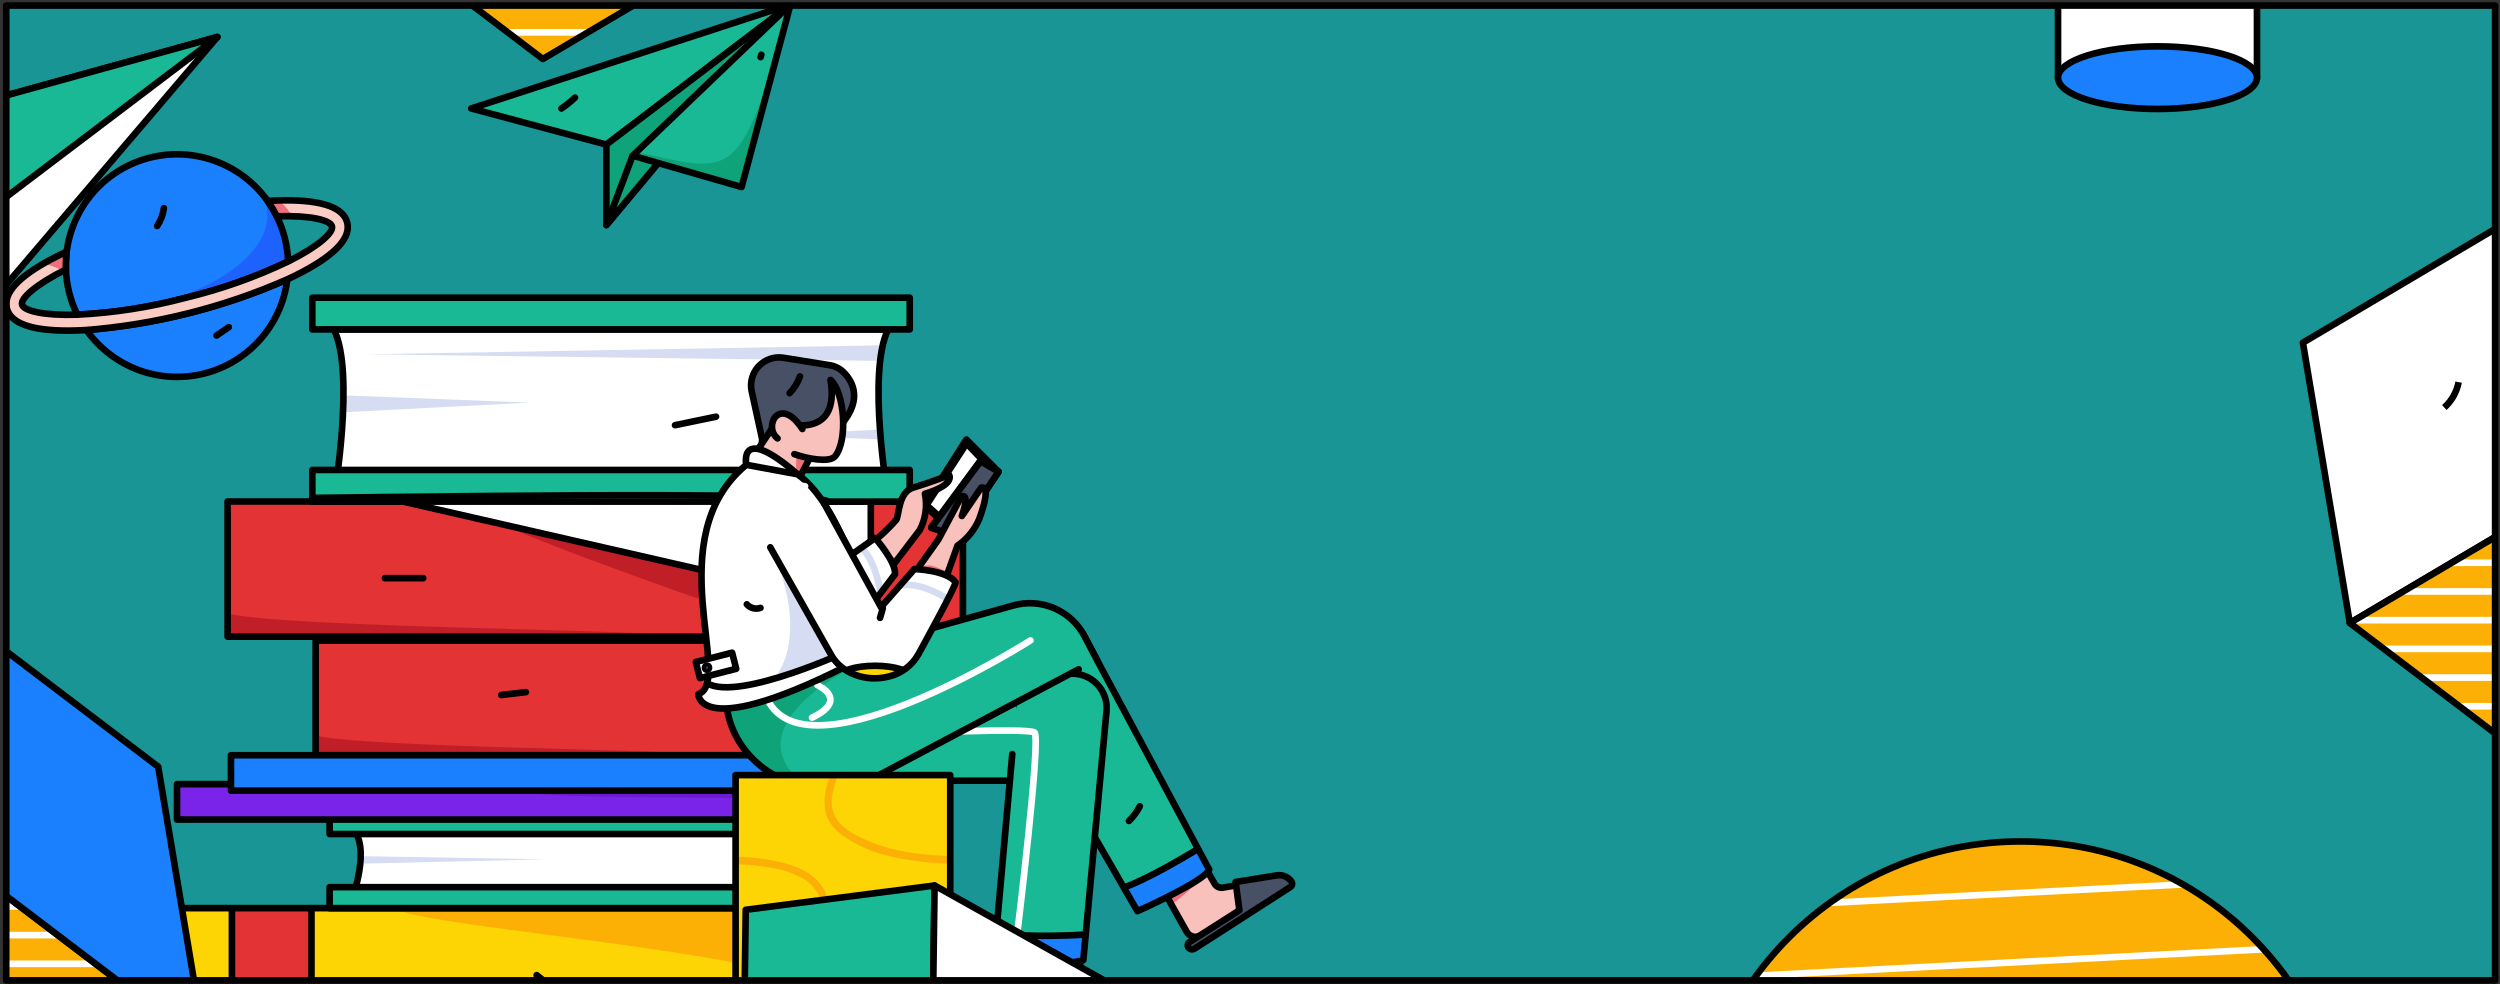 <svg width="805" height="317" viewBox="0 0 805 317" fill="none" xmlns="http://www.w3.org/2000/svg">
<rect x="0" y="0" width="805" height="317" fill="#333333" stroke="none"/>
<rect x="2" y="1.784" width="801.427" height="313.892" fill="white"/>
<mask id="mask0_216_1604" style="mask-type:luminance" maskUnits="userSpaceOnUse" x="2" y="1" width="802" height="315">
<rect x="2" y="1.784" width="801.427" height="313.892" fill="white"/>
</mask>
<g mask="url(#mask0_216_1604)">
<mask id="mask1_216_1604" style="mask-type:luminance" maskUnits="userSpaceOnUse" x="2" y="-12" width="802" height="342">
<rect x="2" y="-11.573" width="801.427" height="340.606" fill="white"/>
</mask>
<g mask="url(#mask1_216_1604)">
<rect x="1.999" y="-11.573" width="801.427" height="340.606" fill="white"/>
<rect x="-12.359" y="-20.856" width="825.336" height="355.566" fill="#189594"/>
<path d="M92.779 84.201C92.597 79.145 91.351 74.184 89.123 69.642C81.651 54.506 64.623 46.643 48.255 50.772C31.887 54.9 20.625 69.898 21.226 86.768C21.409 91.824 22.654 96.785 24.883 101.327C36.62 100.748 48.265 98.935 59.623 95.919C71.056 93.187 82.169 89.259 92.779 84.201Z" fill="#1B80FD"/>
<mask id="mask2_216_1604" style="mask-type:luminance" maskUnits="userSpaceOnUse" x="21" y="49" width="72" height="53">
<path fill-rule="evenodd" clip-rule="evenodd" d="M92.779 84.201C92.597 79.145 91.351 74.184 89.123 69.642C81.651 54.506 64.623 46.643 48.255 50.772C31.887 54.9 20.625 69.898 21.226 86.768C21.409 91.824 22.654 96.785 24.883 101.327C36.62 100.748 48.265 98.935 59.623 95.919C71.056 93.187 82.169 89.259 92.779 84.201Z" fill="white"/>
</mask>
<g mask="url(#mask2_216_1604)">
<path d="M33.96 44.78C110.151 49.301 94.508 91.181 40.179 99.867C-14.15 108.553 111.98 94.134 111.98 94.134L109.92 52.567L52.144 41.322L36.721 49.129" fill="#1D62FC"/>
</g>
<path fill-rule="evenodd" clip-rule="evenodd" d="M92.779 84.201C92.597 79.145 91.351 74.184 89.123 69.642C81.651 54.506 64.623 46.643 48.255 50.772C31.887 54.9 20.625 69.898 21.226 86.768C21.409 91.824 22.654 96.785 24.883 101.327C36.62 100.748 48.265 98.935 59.623 95.919C71.056 93.187 82.169 89.259 92.779 84.201V84.201Z" stroke="black" stroke-width="2.137" stroke-linecap="round" stroke-linejoin="round"/>
<path d="M27.824 106.268C36.366 118.321 51.438 123.884 65.763 120.271C80.087 116.658 90.717 104.612 92.521 89.95C72.019 98.968 50.15 104.484 27.824 106.268Z" fill="#1B80FD"/>
<path fill-rule="evenodd" clip-rule="evenodd" d="M27.824 106.268C36.366 118.321 51.438 123.884 65.763 120.271C80.087 116.658 90.717 104.612 92.521 89.95C72.019 98.968 50.15 104.484 27.824 106.268Z" stroke="black" stroke-width="2.137" stroke-linecap="round" stroke-linejoin="round"/>
<path d="M111.797 71.663C110.587 66.846 103.831 64.438 91.716 64.508C89.951 64.518 88.097 64.587 86.18 64.701C87.293 66.266 88.277 67.918 89.123 69.642C100.158 69.287 106.408 70.921 106.904 72.897C107.399 74.874 102.666 79.279 92.777 84.201C82.167 89.259 71.053 93.186 59.621 95.918C48.263 98.935 36.618 100.748 24.88 101.327C13.845 101.682 7.595 100.048 7.099 98.071C6.604 96.095 11.337 91.69 21.225 86.768C21.156 84.848 21.242 82.925 21.483 81.019C19.74 81.828 18.075 82.647 16.516 83.477C5.811 89.162 0.997 94.489 2.207 99.306C3.417 104.123 10.173 106.531 22.288 106.461C24.053 106.451 25.907 106.383 27.823 106.269C50.15 104.484 72.018 98.968 92.52 89.95C94.263 89.141 95.928 88.322 97.487 87.492C108.193 81.807 113.006 76.48 111.797 71.663Z" fill="#FACCC4"/>
<mask id="mask3_216_1604" style="mask-type:luminance" maskUnits="userSpaceOnUse" x="2" y="64" width="110" height="43">
<path fill-rule="evenodd" clip-rule="evenodd" d="M111.797 71.663C110.587 66.846 103.831 64.438 91.716 64.508C89.951 64.518 88.097 64.587 86.18 64.701C87.293 66.266 88.277 67.918 89.123 69.642C100.158 69.287 106.408 70.921 106.904 72.897C107.399 74.874 102.666 79.279 92.777 84.201C82.167 89.259 71.053 93.186 59.621 95.918C48.263 98.935 36.618 100.748 24.88 101.327C13.845 101.682 7.595 100.048 7.099 98.071C6.604 96.095 11.337 91.69 21.225 86.768C21.156 84.848 21.242 82.925 21.483 81.019C19.74 81.828 18.075 82.647 16.516 83.477C5.811 89.162 0.997 94.489 2.207 99.306C3.417 104.123 10.173 106.531 22.288 106.461C24.053 106.451 25.907 106.383 27.823 106.269C50.15 104.484 72.018 98.968 92.52 89.95C94.263 89.141 95.928 88.322 97.487 87.492C108.193 81.807 113.006 76.48 111.797 71.663Z" fill="white"/>
</mask>
<g mask="url(#mask3_216_1604)">
<path d="M-6.095 85.484C27.512 80.178 24.29 95.306 24.29 95.306L32.576 76.519L19.226 73.747" fill="#ED707B"/>
<path d="M77.003 59.425C93.806 61.724 95.648 73.747 95.648 73.747L81.376 76.519L76.772 72.105" fill="#ED707B"/>
</g>
<path fill-rule="evenodd" clip-rule="evenodd" d="M111.797 71.663C110.587 66.846 103.831 64.438 91.716 64.508C89.951 64.518 88.097 64.587 86.18 64.701C87.293 66.266 88.277 67.918 89.123 69.642C100.158 69.287 106.408 70.921 106.904 72.897C107.399 74.874 102.666 79.279 92.777 84.201C82.167 89.259 71.053 93.186 59.621 95.918C48.263 98.935 36.618 100.748 24.88 101.327C13.845 101.682 7.595 100.048 7.099 98.071C6.604 96.095 11.337 91.69 21.225 86.768C21.156 84.848 21.242 82.925 21.483 81.019C19.74 81.828 18.075 82.647 16.516 83.477C5.811 89.162 0.997 94.489 2.207 99.306C3.417 104.123 10.173 106.531 22.288 106.461C24.053 106.451 25.907 106.383 27.823 106.269C50.15 104.484 72.018 98.968 92.52 89.95C94.263 89.141 95.928 88.322 97.487 87.492C108.193 81.807 113.006 76.48 111.797 71.663Z" stroke="black" stroke-width="2.137" stroke-linecap="round" stroke-linejoin="round"/>
<path d="M52.772 67.026C52.492 69.078 51.753 71.041 50.61 72.768" stroke="black" stroke-width="2.137" stroke-linecap="round" stroke-linejoin="round"/>
<path d="M73.669 105.336L69.717 108.047" stroke="black" stroke-width="2.137" stroke-linecap="round" stroke-linejoin="round"/>
<rect x="49.514" y="292.423" width="200.861" height="36.927" fill="#FDD504"/>
<mask id="mask4_216_1604" style="mask-type:luminance" maskUnits="userSpaceOnUse" x="49" y="292" width="202" height="38">
<rect x="49.513" y="292.423" width="200.861" height="36.927" fill="white"/>
</mask>
<g mask="url(#mask4_216_1604)">
<rect x="74.677" y="286.119" width="25.613" height="48.185" fill="#E43334" stroke="black" stroke-width="2.137" stroke-linecap="round" stroke-linejoin="round"/>
<path d="M125.647 290.64C117.127 298.328 267.899 306.024 270.595 323.021C273.291 340.019 260.92 278.294 260.92 278.294L241.274 279.794" fill="#FCB006"/>
</g>
<rect x="49.514" y="292.423" width="200.861" height="36.927" stroke="black" stroke-width="2.137" stroke-linecap="round" stroke-linejoin="round"/>
<rect x="302.504" y="243.187" width="200.861" height="36.927" transform="rotate(-180 302.504 243.187)" fill="#E43334"/>
<mask id="mask5_216_1604" style="mask-type:luminance" maskUnits="userSpaceOnUse" x="101" y="206" width="202" height="38">
<rect x="302.503" y="243.187" width="200.861" height="36.927" transform="rotate(-180 302.503 243.187)" fill="white"/>
</mask>
<g mask="url(#mask5_216_1604)">
<rect x="277.341" y="248.141" width="25.613" height="48.185" transform="rotate(-180 277.341 248.141)" fill="white" stroke="black" stroke-width="2.137" stroke-linecap="round" stroke-linejoin="round"/>
<rect x="245.144" y="248.141" width="4.793" height="48.185" transform="rotate(-180 245.144 248.141)" fill="white" stroke="black" stroke-width="2.137" stroke-linecap="round" stroke-linejoin="round"/>
<path d="M99.452 235.281C92.861 240.985 228.566 240.985 225.57 243.387C222.574 245.789 104.843 252.394 104.843 252.394L94.059 236.782" fill="#C11F27"/>
</g>
<rect x="302.504" y="243.187" width="200.861" height="36.927" transform="rotate(-180 302.504 243.187)" stroke="black" stroke-width="2.137" stroke-linecap="round" stroke-linejoin="round"/>
<path d="M291.075 266.304H113.07C120.002 272.496 113.07 290.284 113.07 290.284H291.075C291.075 290.284 284.143 272.496 291.075 266.304Z" fill="white"/>
<mask id="mask6_216_1604" style="mask-type:luminance" maskUnits="userSpaceOnUse" x="113" y="266" width="179" height="25">
<path fill-rule="evenodd" clip-rule="evenodd" d="M291.076 266.304H113.071C120.003 272.496 113.071 290.284 113.071 290.284H291.076C291.076 290.284 284.144 272.496 291.076 266.304Z" fill="white"/>
</mask>
<g mask="url(#mask6_216_1604)">
<path d="M110.609 275.585L114.204 275.647L175.766 276.711L107.015 278.295" fill="#D6DCF2"/>
<path d="M318.75 282.46L315.157 282.398L253.595 281.334L322.344 279.75" fill="#D6DCF2"/>
</g>
<path fill-rule="evenodd" clip-rule="evenodd" d="M291.075 266.304H113.07C120.002 272.496 113.07 290.284 113.07 290.284H291.075C291.075 290.284 284.143 272.496 291.075 266.304Z" stroke="black" stroke-width="2.137" stroke-linecap="round" stroke-linejoin="round"/>
<rect x="106.138" y="261.801" width="191.874" height="6.755" fill="#1AB995" stroke="black" stroke-width="2.137" stroke-linecap="round" stroke-linejoin="round"/>
<rect x="106.138" y="285.668" width="191.874" height="6.755" fill="#1AB995" stroke="black" stroke-width="2.137" stroke-linecap="round" stroke-linejoin="round"/>
<rect x="57.001" y="252.494" width="213.592" height="11.408" fill="#7A24EA"/>
<mask id="mask7_216_1604" style="mask-type:luminance" maskUnits="userSpaceOnUse" x="57" y="252" width="214" height="12">
<rect x="57.002" y="252.494" width="213.592" height="11.408" fill="white"/>
</mask>
<g mask="url(#mask7_216_1604)">
<path d="M163.798 250.592C134.201 260.049 272.602 254.995 276.646 258.198C280.69 261.401 279.342 248.891 279.342 248.891L239.799 244.288" fill="#6B1AD3"/>
</g>
<rect x="57.001" y="252.494" width="213.592" height="11.408" stroke="black" stroke-width="2.137" stroke-linecap="round" stroke-linejoin="round"/>
<rect x="74.376" y="243.187" width="213.592" height="11.408" fill="#1A80FD" stroke="black" stroke-width="2.137" stroke-linecap="round" stroke-linejoin="round"/>
<path d="M172.796 313.984L177.213 317.5" stroke="black" stroke-width="2.137" stroke-linecap="round" stroke-linejoin="round"/>
<path d="M161.405 223.793L169.328 222.864" stroke="black" stroke-width="2.137" stroke-linecap="round" stroke-linejoin="round"/>
<rect x="310.065" y="205.007" width="236.772" height="43.529" transform="rotate(-180 310.065 205.007)" fill="#E43334"/>
<mask id="mask8_216_1604" style="mask-type:luminance" maskUnits="userSpaceOnUse" x="73" y="161" width="238" height="45">
<rect x="310.063" y="205.007" width="236.772" height="43.529" transform="rotate(-180 310.063 205.007)" fill="white"/>
</mask>
<g mask="url(#mask8_216_1604)">
<rect x="280.401" y="210.847" width="30.192" height="56.8" transform="rotate(-180 280.401 210.847)" fill="white" stroke="black" stroke-width="2.137" stroke-linecap="round" stroke-linejoin="round"/>
<rect x="242.446" y="210.847" width="5.65" height="56.8" transform="rotate(-180 242.446 210.847)" fill="white" stroke="black" stroke-width="2.137" stroke-linecap="round" stroke-linejoin="round"/>
<path d="M70.708 195.688C62.939 202.412 222.906 202.412 219.375 205.243C215.843 208.074 77.064 215.86 77.064 215.86L64.352 197.458" fill="#C11F27"/>
<path d="M158.311 165.623C145.668 165.148 230.334 194.906 232.717 195.437C235.101 195.968 229.024 176.505 229.024 176.505L212.074 171.728" fill="#C11F27"/>
</g>
<rect x="310.065" y="205.007" width="236.772" height="43.529" transform="rotate(-180 310.065 205.007)" stroke="black" stroke-width="2.137" stroke-linecap="round" stroke-linejoin="round"/>
<path d="M124.854 160.385L247.036 188.343C247.036 188.343 249.508 163.216 254.805 160.385H124.854Z" fill="white" stroke="black" stroke-width="2.137" stroke-linecap="round" stroke-linejoin="round"/>
<path d="M285.979 106.065H107.511C114.461 120.091 107.511 160.385 107.511 160.385H285.979C285.979 160.385 279.029 120.091 285.979 106.065Z" fill="white"/>
<mask id="mask9_216_1604" style="mask-type:luminance" maskUnits="userSpaceOnUse" x="107" y="106" width="179" height="55">
<path fill-rule="evenodd" clip-rule="evenodd" d="M285.98 106.064H107.512C114.462 120.091 107.512 160.385 107.512 160.385H285.98C285.98 160.385 279.03 120.091 285.98 106.064Z" fill="white"/>
</mask>
<g mask="url(#mask9_216_1604)">
<path d="M105.045 127.09L108.648 127.231L170.371 129.64L101.439 133.226" fill="#D6DCF2"/>
<path d="M313.725 142.661L310.122 142.52L248.399 140.11L317.331 136.526" fill="#D6DCF2"/>
<path d="M315.527 116.71L311.924 116.569L118.06 114.092L319.132 110.574" fill="#D6DCF2"/>
</g>
<path fill-rule="evenodd" clip-rule="evenodd" d="M285.979 106.065H107.511C114.461 120.091 107.511 160.385 107.511 160.385H285.979C285.979 160.385 279.029 120.091 285.979 106.065Z" stroke="black" stroke-width="2.137" stroke-linecap="round" stroke-linejoin="round"/>
<rect x="100.559" y="95.864" width="192.373" height="10.201" fill="#1AB995" stroke="black" stroke-width="2.137" stroke-linecap="round" stroke-linejoin="round"/>
<rect x="100.559" y="151.329" width="192.373" height="10.201" fill="#1AB995"/>
<mask id="mask10_216_1604" style="mask-type:luminance" maskUnits="userSpaceOnUse" x="100" y="151" width="193" height="11">
<rect x="100.558" y="151.329" width="192.373" height="10.201" fill="white"/>
</mask>
<g mask="url(#mask10_216_1604)">
<path d="M93.16 160.386C107.51 160.386 265.486 157.688 266.546 161.53C267.605 165.372 110.463 171.034 110.463 171.034L78.59 160.386" fill="#1AB995"/>
<path d="M93.16 160.386C107.51 160.386 265.486 157.688 266.546 161.53C267.605 165.372 110.463 171.034 110.463 171.034L78.59 160.386" stroke="black" stroke-width="2.137" stroke-linecap="round" stroke-linejoin="round"/>
</g>
<rect x="100.559" y="151.329" width="192.373" height="10.201" stroke="black" stroke-width="2.137" stroke-linecap="round" stroke-linejoin="round"/>
<path d="M217.364 136.914L230.56 134.173" stroke="black" stroke-width="2.137" stroke-linecap="round" stroke-linejoin="round"/>
<path d="M123.944 186.167H136.278" stroke="black" stroke-width="2.137" stroke-linecap="round" stroke-linejoin="round"/>
<path d="M151.733 34.926L254.54 1.426L195.243 46.554L151.733 34.926Z" fill="#1AB995"/>
<path fill-rule="evenodd" clip-rule="evenodd" d="M151.733 34.926L254.54 1.426L195.243 46.554L151.733 34.926V34.926Z" stroke="black" stroke-width="2.137" stroke-linecap="round" stroke-linejoin="round"/>
<path d="M195.245 72.469V46.554L254.542 1.426L195.245 72.469Z" fill="#0FA379" stroke="black" stroke-width="2.137" stroke-linecap="round" stroke-linejoin="round"/>
<path d="M224.894 48.341L203.717 50.127L195.245 72.469L211.921 52.489" fill="#0FA379"/>
<path d="M224.894 48.341L203.717 50.127L195.245 72.469L211.921 52.489" stroke="black" stroke-width="2.137" stroke-linecap="round" stroke-linejoin="round"/>
<path d="M203.715 50.127L238.79 60.221L254.54 1.426L203.715 50.127Z" fill="#1AB995"/>
<mask id="mask11_216_1604" style="mask-type:luminance" maskUnits="userSpaceOnUse" x="203" y="1" width="52" height="60">
<path fill-rule="evenodd" clip-rule="evenodd" d="M203.715 50.127L238.79 60.221L254.54 1.426L203.715 50.127Z" fill="white"/>
</mask>
<g mask="url(#mask11_216_1604)">
<path d="M254.541 -2.809C238.549 65.999 233.972 53.618 200.914 48.341C167.855 43.063 217.443 75.174 217.443 75.174L251.009 80.526L261.69 33.124L259.146 -5.103" fill="#0FA379"/>
</g>
<path fill-rule="evenodd" clip-rule="evenodd" d="M203.715 50.127L238.79 60.221L254.54 1.426L203.715 50.127V50.127Z" stroke="black" stroke-width="2.137" stroke-linecap="round" stroke-linejoin="round"/>
<path d="M185.151 31.427C183.79 32.714 182.328 33.888 180.778 34.939" stroke="black" stroke-width="2.137" stroke-linecap="round" stroke-linejoin="round"/>
<path d="M245.156 17.632L244.908 18.398" stroke="black" stroke-width="2.137" stroke-linecap="round" stroke-linejoin="round"/>
<path d="M271.602 119.826C270.353 118.617 268.758 117.83 267.039 117.574L252.264 115.201C249.322 114.733 246.339 115.749 244.296 117.917C242.252 120.084 241.412 123.122 242.052 126.031L245.405 141.373L245.356 142.305L245.572 142.139L246.523 146.489C246.523 146.489 255.689 151.704 269.043 138.649C278.501 129.402 274.651 122.857 271.602 119.826Z" fill="#485065" stroke="black" stroke-width="2.137" stroke-linecap="round" stroke-linejoin="round"/>
<path d="M249.606 136.453L238.639 152.77L251.543 165.112L264.269 140.761L249.606 136.453Z" fill="#F9C1BB"/>
<mask id="mask12_216_1604" style="mask-type:luminance" maskUnits="userSpaceOnUse" x="238" y="136" width="27" height="30">
<path fill-rule="evenodd" clip-rule="evenodd" d="M249.607 136.453L238.64 152.77L251.544 165.112L264.27 140.761L249.607 136.453Z" fill="white"/>
</mask>
<g mask="url(#mask12_216_1604)">
<path d="M254.404 142.117C258.411 147.581 254.588 152.992 257.629 154.708C261.08 156.655 263.784 151.945 263.784 151.945L265.167 144.433L254.259 139.824" fill="#ED707B"/>
</g>
<path fill-rule="evenodd" clip-rule="evenodd" d="M249.606 136.453L238.639 152.77L251.543 165.112L264.269 140.761L249.606 136.453V136.453Z" stroke="black" stroke-width="2.137" stroke-linecap="round" stroke-linejoin="round"/>
<path d="M255.788 146.232C259.988 147.733 267.13 149.069 268.891 146.931C273.085 141.841 271.98 126.359 267.433 122.338C270.635 141.617 253.147 136.326 253.147 136.326L252.621 136.729L252.52 138.805" fill="#F9C1BB"/>
<path d="M255.788 146.232C259.988 147.733 267.13 149.069 268.891 146.931C273.085 141.841 271.98 126.359 267.433 122.338C270.635 141.617 253.147 136.326 253.147 136.326L252.621 136.729L252.52 138.805" stroke="black" stroke-width="2.137" stroke-linecap="round" stroke-linejoin="round"/>
<path d="M258.363 138.14C251.096 127.03 245.59 137.389 250.362 141.156L258.363 138.14Z" fill="#F9C1BB"/>
<path d="M258.363 138.14C251.096 127.03 245.59 137.389 250.362 141.156" stroke="black" stroke-width="2.137" stroke-linecap="round" stroke-linejoin="round"/>
<path d="M338.695 251.386H261.025L252.31 222.028L349.836 224.215L338.695 251.386Z" fill="#1AB995" stroke="black" stroke-width="2.137" stroke-linecap="round" stroke-linejoin="round"/>
<path d="M311.16 141.526L297.752 162.656L307.779 172.419L321.536 151.885L311.16 141.526Z" fill="#485065" stroke="black" stroke-width="2.137" stroke-linecap="round" stroke-linejoin="round"/>
<path d="M311.243 142.755L298.339 162.644L307.014 170.404L320.383 152.424L311.243 142.755Z" fill="white" stroke="black" stroke-width="2.137" stroke-linecap="round" stroke-linejoin="round"/>
<path d="M321.536 151.885L315.729 148.269L299.876 169.752L307.779 172.164L321.536 151.885Z" fill="#485065" stroke="black" stroke-width="2.137" stroke-linecap="round" stroke-linejoin="round"/>
<path d="M321.536 151.885L315.729 148.523L299.876 170.006L307.779 172.419L321.536 151.885Z" fill="#485065" stroke="black" stroke-width="2.137" stroke-linecap="round" stroke-linejoin="round"/>
<path d="M355.44 320.687L349.046 318.371C348.067 318.045 347.423 317.109 347.467 316.078L348.089 306.23L332.474 306.613L331.099 324.847C331.068 325.691 331.393 326.51 331.994 327.104C332.596 327.698 333.419 328.012 334.263 327.97L353.408 327.741L355.44 320.687Z" fill="#F9C1BB"/>
<mask id="mask13_216_1604" style="mask-type:luminance" maskUnits="userSpaceOnUse" x="331" y="306" width="25" height="22">
<path fill-rule="evenodd" clip-rule="evenodd" d="M355.441 320.687L349.047 318.371C348.068 318.045 347.424 317.11 347.468 316.079L348.09 306.23L332.475 306.613L331.1 324.847C331.069 325.692 331.394 326.511 331.995 327.104C332.597 327.698 333.42 328.012 334.264 327.97L353.409 327.742L355.441 320.687Z" fill="white"/>
</mask>
<g mask="url(#mask13_216_1604)">
<path d="M327.733 312.046C334.563 313.149 341.565 312.24 347.887 309.43C348.221 308.971 337.798 307.163 337.798 307.163L327.733 312.046Z" fill="#ED707B"/>
</g>
<path fill-rule="evenodd" clip-rule="evenodd" d="M355.44 320.687L349.046 318.371C348.067 318.045 347.423 317.109 347.467 316.078L348.089 306.23L332.474 306.613L331.099 324.847C331.068 325.691 331.393 326.51 331.994 327.104C332.596 327.698 333.419 328.012 334.263 327.97L353.408 327.741L355.44 320.687Z" stroke="black" stroke-width="2.137" stroke-linecap="round" stroke-linejoin="round"/>
<path d="M400.535 284.664L393.788 285.815C392.75 286.006 391.701 285.536 391.153 284.634L386.142 275.944L373.061 283.898L382.147 300.098C383.072 301.63 385.061 302.128 386.599 301.212L402.773 291.663L400.535 284.664Z" fill="#F9C1BB"/>
<mask id="mask14_216_1604" style="mask-type:luminance" maskUnits="userSpaceOnUse" x="373" y="275" width="30" height="27">
<path fill-rule="evenodd" clip-rule="evenodd" d="M400.535 284.664L393.788 285.815C392.75 286.006 391.701 285.536 391.153 284.634L386.142 275.944L373.061 283.898L382.147 300.098C383.072 301.63 385.061 302.128 386.599 301.212L402.773 291.663L400.535 284.664Z" fill="white"/>
</mask>
<g mask="url(#mask14_216_1604)">
<path d="M369.603 295.145C379.053 292.332 389.37 280.042 389.37 280.042L374.606 281.806L369.841 289.519" fill="#ED707B"/>
</g>
<path fill-rule="evenodd" clip-rule="evenodd" d="M400.535 284.664L393.788 285.815C392.75 286.006 391.701 285.536 391.153 284.634L386.142 275.944L373.061 283.898L382.147 300.098C383.072 301.63 385.061 302.128 386.599 301.212L402.773 291.663L400.535 284.664Z" stroke="black" stroke-width="2.137" stroke-linecap="round" stroke-linejoin="round"/>
<path d="M382.872 305.334C383.363 305.767 384.081 305.823 384.633 305.472L415.472 285.633C415.763 285.457 415.97 285.17 416.044 284.838C416.119 284.507 416.055 284.159 415.867 283.876C414.827 282.373 413.026 281.588 411.217 281.851L397.868 284.003L399.089 293.115L383.058 303.335C382.717 303.538 382.494 303.892 382.457 304.287C382.421 304.682 382.575 305.071 382.872 305.334Z" fill="#485065" stroke="black" stroke-width="2.137" stroke-linecap="round" stroke-linejoin="round"/>
<path d="M279.955 176.995L281.951 173.834C284.337 171.859 286.562 169.698 288.606 167.371C289.541 165.793 289.284 158.421 294.041 157.025C298.799 155.628 305.652 152.992 305.652 152.992C305.652 152.992 307.592 156.06 297.83 158.991C298.641 162.971 298.048 167.11 296.152 170.702L283.66 187.119L279.955 176.995Z" fill="#F9C1BB"/>
<mask id="mask15_216_1604" style="mask-type:luminance" maskUnits="userSpaceOnUse" x="279" y="152" width="27" height="36">
<path fill-rule="evenodd" clip-rule="evenodd" d="M279.955 176.995L281.951 173.834C284.337 171.859 286.562 169.698 288.606 167.371C289.541 165.793 289.284 158.421 294.041 157.025C298.799 155.628 305.652 152.992 305.652 152.992C305.652 152.992 307.592 156.06 297.83 158.991C298.641 162.971 298.048 167.11 296.152 170.702L283.66 187.119L279.955 176.995Z" fill="white"/>
</mask>
<g mask="url(#mask15_216_1604)">
<path d="M291.417 178.855C285.911 181.945 284.599 174.55 281.951 173.833C279.304 173.117 283.415 183.564 283.415 183.564L285.691 187.119L289.875 185.992L291.417 178.855Z" fill="#ED707B"/>
</g>
<path fill-rule="evenodd" clip-rule="evenodd" d="M279.955 176.995L281.951 173.834C284.337 171.859 286.562 169.698 288.606 167.371C289.541 165.793 289.284 158.421 294.041 157.025C298.799 155.628 305.652 152.992 305.652 152.992C305.652 152.992 307.592 156.06 297.83 158.991C298.641 162.971 298.048 167.11 296.152 170.702L283.66 187.119L279.955 176.995Z" stroke="black" stroke-width="2.137" stroke-linecap="round" stroke-linejoin="round"/>
<path d="M281.774 173.245C281.774 173.245 288.459 180.708 288.205 184.863L262.74 218.425L258.163 189.909L281.774 173.245Z" fill="white"/>
<mask id="mask16_216_1604" style="mask-type:luminance" maskUnits="userSpaceOnUse" x="258" y="173" width="31" height="46">
<path fill-rule="evenodd" clip-rule="evenodd" d="M281.775 173.245C281.775 173.245 288.46 180.708 288.206 184.863L262.741 218.425L258.164 189.91L281.775 173.245Z" fill="white"/>
</mask>
<g mask="url(#mask16_216_1604)">
<path d="M275.024 174.871C283.274 178.33 284.3 196.723 284.3 196.723" stroke="#D6DCF2" stroke-width="2.137" stroke-linecap="round" stroke-linejoin="round"/>
</g>
<path fill-rule="evenodd" clip-rule="evenodd" d="M281.774 173.245C281.774 173.245 288.459 180.708 288.205 184.863L262.74 218.425L258.163 189.909L281.774 173.245Z" stroke="black" stroke-width="2.137" stroke-linecap="round" stroke-linejoin="round"/>
<path d="M240.818 152.908L240.308 149.668C240.308 149.668 237.601 136.107 256.832 152.724L240.818 152.908Z" fill="white" stroke="black" stroke-width="2.137" stroke-linecap="round" stroke-linejoin="round"/>
<path d="M366.247 293.393C366.247 293.393 387.863 283.79 389.371 280.042L349.193 204.959C344.364 196.543 334.123 192.9 325.064 196.377L312.96 200.869L366.247 293.393Z" fill="#1AB995"/>
<mask id="mask17_216_1604" style="mask-type:luminance" maskUnits="userSpaceOnUse" x="312" y="195" width="78" height="99">
<path fill-rule="evenodd" clip-rule="evenodd" d="M366.246 293.394C366.246 293.394 387.862 283.79 389.37 280.042L349.192 204.959C344.363 196.543 334.122 192.901 325.063 196.377L312.959 200.869L366.246 293.394Z" fill="white"/>
</mask>
<g mask="url(#mask17_216_1604)">
<path d="M356.382 287.228C364.971 286.565 387.917 271.998 387.917 271.998L392.586 282.47L368.937 299.147L356.382 287.228Z" fill="#1A80FD" stroke="black" stroke-width="2.137" stroke-linecap="round" stroke-linejoin="round"/>
</g>
<path fill-rule="evenodd" clip-rule="evenodd" d="M366.247 293.393C366.247 293.393 387.863 283.79 389.371 280.042L349.193 204.959C344.364 196.543 334.123 192.9 325.064 196.377L312.96 200.869L366.247 293.393Z" stroke="black" stroke-width="2.137" stroke-linecap="round" stroke-linejoin="round"/>
<path d="M325.955 242.809L320.009 309.166C320.009 309.166 342.463 311.352 348.831 309.166L356.338 228.597C356.511 225.571 355.432 222.606 353.354 220.398C351.277 218.19 348.383 216.933 345.352 216.921L328.337 216.217" fill="#1AB995"/>
<mask id="mask18_216_1604" style="mask-type:luminance" maskUnits="userSpaceOnUse" x="320" y="216" width="37" height="95">
<path fill-rule="evenodd" clip-rule="evenodd" d="M325.954 242.809L320.008 309.166C320.008 309.166 342.462 311.352 348.83 309.166L356.337 228.597C356.51 225.571 355.431 222.606 353.353 220.398C351.276 218.19 348.382 216.933 345.351 216.921L328.336 216.217" fill="white"/>
</mask>
<g mask="url(#mask18_216_1604)">
<path d="M315.281 299.146C326.074 302.898 353.379 300.691 353.379 300.691V312.389L315.942 312.61" fill="#1A80FD"/>
<path d="M315.281 299.146C326.074 302.898 353.379 300.691 353.379 300.691V312.389L315.942 312.61" stroke="black" stroke-width="2.137" stroke-linecap="round" stroke-linejoin="round"/>
</g>
<path d="M325.955 242.809L320.009 309.166C320.009 309.166 342.463 311.352 348.831 309.166L356.338 228.597C356.511 225.571 355.432 222.606 353.354 220.398C351.277 218.19 348.383 216.933 345.352 216.921L328.337 216.217" stroke="black" stroke-width="2.137" stroke-linecap="round" stroke-linejoin="round"/>
<path d="M290.615 236.707C291.276 236.02 330.914 234.332 333.107 235.853C335.301 237.373 327.488 301.088 327.488 301.088" stroke="white" stroke-width="2.137" stroke-linecap="round" stroke-linejoin="round"/>
<path d="M347.333 215.496L282.136 250.055C277.201 252.655 271.705 254.01 266.127 254.001C248.885 254.001 234.667 241.409 233.791 225.361L233.545 220.857L325.971 195.05C335.349 192.272 345.355 196.727 349.567 205.555L353.379 212.784" fill="#1AB995"/>
<mask id="mask19_216_1604" style="mask-type:luminance" maskUnits="userSpaceOnUse" x="233" y="194" width="121" height="61">
<path fill-rule="evenodd" clip-rule="evenodd" d="M347.333 215.496L282.136 250.055C277.201 252.655 271.705 254.01 266.127 254.001C248.885 254.001 234.667 241.409 233.791 225.361L233.545 220.857L325.971 195.05C335.349 192.272 345.355 196.727 349.567 205.555L353.379 212.784" fill="white"/>
</mask>
<g mask="url(#mask19_216_1604)">
<path d="M279.895 211.881C229.202 237.179 259.088 256.152 271.346 257.558C283.605 258.963 202.418 254.002 202.418 254.002L219.761 218.44L261.954 216.217" fill="#0FA379"/>
<path d="M245.964 222.028C254.716 255.223 331.8 206.223 331.8 206.223" stroke="white" stroke-width="2.137" stroke-linecap="round" stroke-linejoin="round"/>
<path d="M261.471 231.091C273.658 225.205 263.233 220.644 263.233 220.644" stroke="white" stroke-width="2.137" stroke-linecap="round" stroke-linejoin="round"/>
</g>
<path d="M347.333 215.496L282.136 250.055C277.201 252.655 271.705 254.01 266.127 254.001V254.001C248.885 254.001 234.667 241.409 233.791 225.361L233.545 220.857L325.971 195.05C335.349 192.272 345.355 196.727 349.567 205.555L353.379 212.784" stroke="black" stroke-width="2.137" stroke-linecap="round" stroke-linejoin="round"/>
<path d="M256.83 152.725L240.307 149.669C211.831 173.246 236.372 219.21 224.863 223.536C224.863 223.536 224.863 240.579 282.788 209.119C282.788 209.118 273.903 164.848 256.83 152.725Z" fill="white"/>
<mask id="mask20_216_1604" style="mask-type:luminance" maskUnits="userSpaceOnUse" x="224" y="149" width="59" height="80">
<path fill-rule="evenodd" clip-rule="evenodd" d="M256.831 152.725L240.308 149.669C211.832 173.246 236.373 219.21 224.864 223.536C224.864 223.536 224.864 240.579 282.789 209.119C282.789 209.118 273.904 164.848 256.831 152.725Z" fill="white"/>
</mask>
<g mask="url(#mask20_216_1604)">
<path d="M248.027 176.233C262.777 207.043 250.929 232.016 224.865 223.536C198.8 215.055 216.064 246.943 216.064 246.943L253.827 252.031L285.201 212.85L258.164 178.525L248.027 176.233Z" fill="#D6DCF2"/>
<path d="M226.011 218.425C232.408 228.132 271.508 210.257 271.508 210.257L276.667 218.425L226.452 236.708L222.928 222.029L226.452 216.217" fill="white"/>
<path d="M226.011 218.425C232.408 228.132 271.508 210.257 271.508 210.257L276.667 218.425L226.452 236.708L222.928 222.029L226.452 216.217" stroke="black" stroke-width="2.137" stroke-linecap="round" stroke-linejoin="round"/>
<path d="M219.037 166.301C231.703 159.857 244.57 167.413 244.57 167.413" stroke="white" stroke-width="2.137" stroke-linecap="round" stroke-linejoin="round"/>
</g>
<path fill-rule="evenodd" clip-rule="evenodd" d="M256.83 152.725L240.307 149.669C211.831 173.246 236.372 219.21 224.863 223.536C224.863 223.536 224.863 240.579 282.788 209.119C282.788 209.118 273.903 164.848 256.83 152.725Z" stroke="black" stroke-width="2.137" stroke-linecap="round" stroke-linejoin="round"/>
<path d="M292.13 187.825L302.186 173.701L309.558 159.858C312.098 158.834 310.348 164.343 309.724 166.143C309.724 166.143 315.531 157.706 315.906 157.07C315.906 157.07 319.636 155.267 315.305 167.133C313.838 170.602 311.411 173.579 308.308 175.714L302.186 192.77L292.13 187.825Z" fill="#F9C1BB"/>
<mask id="mask21_216_1604" style="mask-type:luminance" maskUnits="userSpaceOnUse" x="292" y="156" width="26" height="37">
<path fill-rule="evenodd" clip-rule="evenodd" d="M292.129 187.825L302.185 173.701L309.557 159.858C312.097 158.834 310.347 164.343 309.723 166.143C309.723 166.143 315.53 157.706 315.905 157.07C315.905 157.07 319.635 155.267 315.304 167.133C313.837 170.602 311.41 173.579 308.307 175.714L302.185 192.77L292.129 187.825Z" fill="white"/>
</mask>
<g mask="url(#mask21_216_1604)">
<path d="M307.696 183.491C303.457 185.698 300.947 179.565 295.36 183.288C292.921 184.912 299.346 188.906 299.346 188.906H306.467L308.229 184.374" fill="#ED707B"/>
</g>
<path fill-rule="evenodd" clip-rule="evenodd" d="M292.13 187.825L302.186 173.701L309.558 159.858C312.098 158.834 310.348 164.343 309.724 166.143C309.724 166.143 315.531 157.706 315.906 157.07C315.906 157.07 319.636 155.267 315.305 167.133C313.838 170.602 311.411 173.579 308.308 175.714L302.186 192.77L292.13 187.825Z" stroke="black" stroke-width="2.137" stroke-linecap="round" stroke-linejoin="round"/>
<path d="M265.433 162.23L283.678 195.521L294.44 183.236C294.44 183.236 304.853 183.565 307.683 187.473C308.146 188.112 295.779 210.57 295.779 210.57C293.746 214.243 290.254 216.885 286.166 217.844C278.857 219.751 271.003 216.836 267.695 210.99L248.026 176.234" fill="white"/>
<mask id="mask22_216_1604" style="mask-type:luminance" maskUnits="userSpaceOnUse" x="248" y="162" width="60" height="57">
<path fill-rule="evenodd" clip-rule="evenodd" d="M265.433 162.23L283.678 195.521L294.44 183.236C294.44 183.236 304.853 183.565 307.683 187.473C308.146 188.112 295.779 210.57 295.779 210.57C293.746 214.243 290.254 216.885 286.166 217.844C278.857 219.751 271.003 216.836 267.695 210.99L248.026 176.234" fill="white"/>
</mask>
<g mask="url(#mask22_216_1604)">
<path d="M289.677 188.673C297.165 186.505 308.528 195.112 308.528 195.112" stroke="#D6DCF2" stroke-width="2.137" stroke-linecap="round" stroke-linejoin="round"/>
<ellipse cx="281.76" cy="218.204" rx="11.701" ry="3.824" fill="#FDD504" stroke="black" stroke-width="2.137" stroke-linecap="round" stroke-linejoin="round"/>
</g>
<path d="M265.433 162.23L283.678 195.521L294.44 183.236C294.44 183.236 304.853 183.565 307.683 187.473C308.146 188.112 295.779 210.57 295.779 210.57C293.746 214.243 290.254 216.885 286.166 217.844V217.844C278.857 219.751 271.003 216.836 267.695 210.99L248.026 176.234" stroke="black" stroke-width="2.137" stroke-linecap="round" stroke-linejoin="round"/>
<rect x="236.862" y="249.585" width="69.114" height="81.988" fill="#FDD504"/>
<mask id="mask23_216_1604" style="mask-type:luminance" maskUnits="userSpaceOnUse" x="236" y="249" width="70" height="83">
<rect x="236.861" y="249.585" width="69.114" height="81.988" fill="white"/>
</mask>
<g mask="url(#mask23_216_1604)">
<path d="M219.024 280.877C228.084 278.199 237.637 277.631 246.95 279.215C251.377 279.718 255.649 281.145 259.49 283.403C262.953 285.921 264.983 289.958 264.938 294.239C265.24 303.09 259.775 310.769 258.799 319.414C258.245 323.244 258.862 327.152 260.569 330.625C262.435 333.838 265.285 336.365 268.698 337.833C277.546 342.008 288.226 342.865 297.795 342.251C299.3 342.155 299.311 339.689 297.795 339.786C288.458 340.665 279.045 339.332 270.319 335.895C266.146 334.349 262.916 330.973 261.556 326.736C260.622 322.437 260.921 317.96 262.416 313.823C264.774 306.046 268.896 298.149 266.666 289.772C264.387 281.213 256.149 278.471 248.64 277.031C238.586 275.113 228.22 275.616 218.398 278.499C216.941 278.925 217.56 281.304 219.024 280.876L219.024 280.877Z" fill="#FCB006"/>
<path d="M275.297 236.002C271.147 240.688 268.117 246.257 266.436 252.287C265.451 255.297 265.237 258.506 265.817 261.62C266.558 264.259 268.132 266.589 270.304 268.262C275.383 272.084 281.262 274.706 287.5 275.93C294.247 277.4 301.132 278.137 308.038 278.129C316.513 278.262 324.988 277.842 333.461 278.214C334.976 278.28 334.973 275.815 333.461 275.748C320.486 275.18 307.414 276.534 294.498 274.736C288.44 274.004 282.543 272.282 277.042 269.641C274.428 268.472 272.067 266.803 270.092 264.728C268.097 262.253 267.343 259.001 268.046 255.901C269.28 249.14 272.367 242.855 276.963 237.747C277.984 236.578 276.323 234.83 275.298 236.003L275.297 236.002Z" fill="#FCB006"/>
<path d="M307.352 280.606C301.51 328.999 302.727 333.358 271.417 331.574C249.234 330.31 290.613 349.939 290.613 349.939L312.957 328.445L307.352 280.606Z" fill="#FCB006"/>
</g>
<rect x="236.862" y="249.585" width="69.114" height="81.988" stroke="black" stroke-width="2.137" stroke-linecap="round" stroke-linejoin="round"/>
<path d="M259.23 156.58C242.492 154.023 246.346 174.871 246.346 174.871" stroke="white" stroke-width="2.137" stroke-linecap="round" stroke-linejoin="round"/>
<path d="M225.368 218.346L237.06 215.349L235.737 210.165L224.045 213.163L225.368 218.346Z" fill="white" stroke="black" stroke-width="2.137" stroke-linecap="round" stroke-linejoin="round"/>
<circle cx="227.651" cy="215" r="0.67" fill="#2F387E" stroke="black" stroke-width="2.137" stroke-linecap="round" stroke-linejoin="round"/>
<path d="M257.591 121.202C256.882 123.221 255.744 125.061 254.254 126.596" stroke="black" stroke-width="2.137" stroke-linecap="round" stroke-linejoin="round"/>
<path d="M284.27 195.862L283.373 198.947" stroke="black" stroke-width="2.137" stroke-linecap="round" stroke-linejoin="round"/>
<path d="M240.48 194.593C241.573 195.83 243.306 196.283 244.865 195.739" stroke="black" stroke-width="2.137" stroke-linecap="round" stroke-linejoin="round"/>
<path d="M367.02 259.628C366.127 261.388 364.94 262.982 363.512 264.344" stroke="black" stroke-width="2.137" stroke-linecap="round" stroke-linejoin="round"/>
<circle cx="650.671" cy="376.437" r="105.489" fill="#FCB006"/>
<mask id="mask24_216_1604" style="mask-type:luminance" maskUnits="userSpaceOnUse" x="545" y="270" width="212" height="212">
<circle cx="650.671" cy="376.437" r="105.489" fill="white"/>
</mask>
<g mask="url(#mask24_216_1604)">
<path d="M357.358 325.031L937.044 294.805" stroke="white" stroke-width="2.137"/>
<path d="M356.203 302.858L935.889 272.631" stroke="white" stroke-width="2.137"/>
<path d="M355.047 280.685L934.732 250.458" stroke="white" stroke-width="2.137"/>
</g>
<circle cx="650.671" cy="376.437" r="105.489" stroke="black" stroke-width="2.137" stroke-linecap="round" stroke-linejoin="round"/>
<path d="M69.997 11.909L-82.606 54.139L-32.718 132.409L69.997 11.909Z" fill="white"/>
<mask id="mask25_216_1604" style="mask-type:luminance" maskUnits="userSpaceOnUse" x="-83" y="11" width="153" height="122">
<path fill-rule="evenodd" clip-rule="evenodd" d="M69.997 11.909L-82.606 54.139L-32.718 132.41L69.997 11.909Z" fill="white"/>
</mask>
<g mask="url(#mask25_216_1604)">
<path d="M-152.131 -24.298L-152.522 -13.285L-142.375 -8.992L-142.764 2.025L-132.611 6.327L-133 17.344L-122.85 21.64L-123.239 32.659L-113.088 36.961L-113.477 47.976L-103.326 52.278L-103.71 63.297L-93.561 67.599L-93.946 78.618L-83.794 82.92L-84.181 93.941L-74.028 98.243L-74.412 109.264L-64.265 113.56L-64.652 124.581L-54.505 128.875L-54.889 139.896L-44.74 144.196L-45.123 155.219L-34.971 159.521L-35.356 170.545L-25.198 174.855L-25.581 185.881L-15.425 190.191L-15.808 201.215L-5.652 205.523L-6.034 216.551L4.132 220.872L3.758 231.913" stroke="white" stroke-width="2.137"/>
<path d="M-142.087 -30.701L-142.479 -19.689L-132.331 -15.393L-132.72 -4.378L-122.567 -0.074L-122.956 10.941L-112.809 15.239L-113.195 26.256L-103.044 30.558L-103.433 41.575L-93.282 45.875L-93.666 56.896L-83.517 61.196L-83.902 72.217L-73.75 76.519L-74.137 87.538L-63.984 91.842L-64.368 102.864L-54.221 107.157L-54.608 118.178L-44.461 122.474L-44.846 133.495L-34.696 137.795L-35.079 148.818L-24.927 153.12L-25.312 164.144L-15.154 168.452L-15.537 179.48L-5.381 183.788L-5.764 194.814L4.392 199.12L4.009 210.148L14.176 214.471L13.802 225.512" stroke="white" stroke-width="2.137"/>
<path d="M-132.043 -37.104L-132.435 -26.091L-122.287 -21.796L-122.676 -10.781L-112.523 -6.477L-112.912 4.54L-102.765 8.836L-103.152 19.853L-93 24.157L-93.389 35.172L-83.238 39.474L-83.622 50.493L-73.473 54.793L-73.858 65.814L-63.706 70.116L-64.093 81.137L-53.94 85.439L-54.324 96.461L-44.177 100.756L-44.564 111.778L-34.417 116.071L-34.802 127.092L-24.652 131.392L-25.035 142.416L-14.883 146.718L-15.268 157.741L-5.11 162.052L-5.493 173.077L4.663 177.386L4.28 188.411L14.436 192.72L14.053 203.747L24.22 208.068L23.846 219.109" stroke="white" stroke-width="2.137"/>
<path d="M-121.999 -43.505L-122.39 -32.492L-112.243 -28.196L-112.631 -17.181L-102.478 -12.877L-102.867 -1.863L-92.72 2.435L-93.107 13.452L-82.955 17.754L-83.344 28.771L-73.193 33.071L-73.577 44.092L-63.428 48.392L-63.813 59.413L-53.661 63.713L-54.048 74.735L-43.895 79.037L-44.279 90.06L-34.132 94.354L-34.519 105.375L-24.372 109.67L-24.757 120.692L-14.607 124.989L-14.99 136.015L-4.839 140.317L-5.223 151.34L4.935 155.649L4.552 166.674L14.708 170.985L14.325 182.008L24.481 186.317L24.098 197.344L34.265 201.668L33.891 212.706" stroke="white" stroke-width="2.137"/>
<path d="M-111.955 -49.908L-112.346 -38.895L-102.199 -34.599L-102.588 -23.585L-92.434 -19.28L-92.823 -8.266L-82.676 -3.968L-83.063 7.049L-72.911 11.353L-73.3 22.368L-63.149 26.668L-63.533 37.689L-53.384 41.989L-53.769 53.01L-43.617 57.312L-44.004 68.334L-33.851 72.636L-34.235 83.657L-24.088 87.953L-24.475 98.972L-14.328 103.267L-14.713 114.289L-4.563 118.589L-4.946 129.612L5.205 133.914L4.821 144.937L14.979 149.246L14.596 160.273L24.752 164.582L24.369 175.607L34.525 179.916L34.142 190.943L44.309 195.265L43.935 206.305" stroke="white" stroke-width="2.137"/>
<path d="M-101.91 -56.308L-102.301 -45.295L-92.154 -41.002L-92.543 -29.985L-82.389 -25.681L-82.778 -14.666L-72.631 -10.368L-73.018 0.649L-62.866 4.951L-63.255 15.968L-53.104 20.268L-53.491 31.289L-43.339 35.589L-43.724 46.608L-33.573 50.91L-33.959 61.931L-23.806 66.233L-24.191 77.257L-14.043 81.55L-14.43 92.571L-4.283 96.867L-4.668 107.886L5.481 112.186L5.099 123.211L15.25 127.514L14.866 138.535L25.023 142.845L24.641 153.871L34.797 158.181L34.414 169.205L44.57 173.513L44.187 184.541L54.354 188.864L53.98 199.903" stroke="white" stroke-width="2.137"/>
<path d="M-91.865 -62.711L-92.256 -51.698L-82.109 -47.403L-82.498 -36.388L-72.344 -32.084L-72.735 -21.069L-62.586 -16.771L-62.973 -5.754L-52.821 -1.452L-53.21 9.565L-43.059 13.865L-43.446 24.886L-33.294 29.186L-33.679 40.207L-23.528 44.509L-23.915 55.528L-13.761 59.833L-14.148 70.854L-3.998 75.149L-4.385 86.168L5.762 90.464L5.377 101.485L15.526 105.785L15.144 116.809L25.295 121.111L24.911 132.134L35.068 136.443L34.686 147.47L44.842 151.779L44.459 162.804L54.615 167.113L54.232 178.138L64.398 182.462L64.025 193.502" stroke="white" stroke-width="2.137"/>
<path d="M-81.821 -69.112L-82.212 -58.099L-72.065 -53.806L-72.454 -42.789L-62.3 -38.487L-62.691 -27.47L-52.542 -23.174L-52.929 -12.155L-42.777 -7.853L-43.166 3.162L-33.015 7.464L-33.402 18.483L-23.25 22.783L-23.635 33.804L-13.484 38.106L-13.87 49.127L-3.717 53.429L-4.104 64.451L6.045 68.746L5.659 79.767L15.806 84.061L15.421 95.082L25.57 99.382L25.188 110.405L35.339 114.707L34.955 125.731L45.112 130.041L44.73 141.067L54.886 145.378L54.503 156.401L64.659 160.709L64.276 171.737L74.442 176.058L74.068 187.099" stroke="white" stroke-width="2.137"/>
<path d="M-71.777 -75.515L-72.168 -64.502L-62.021 -60.207L-62.41 -49.192L-52.256 -44.888L-52.647 -33.873L-42.498 -29.575L-42.885 -18.558L-32.733 -14.256L-33.123 -3.239L-22.971 1.061L-23.358 12.082L-13.207 16.382L-13.591 27.403L-3.44 31.705L-3.827 42.724L6.327 47.029L5.94 58.05L16.089 62.343L15.703 73.365L25.85 77.66L25.465 88.681L35.614 92.981L35.232 104.005L45.383 108.307L44.998 119.33L55.154 123.639L54.774 134.666L64.929 138.975L64.547 149.998L74.703 154.307L74.32 165.334L84.486 169.658L84.112 180.698" stroke="white" stroke-width="2.137"/>
<path d="M-61.731 -81.917L-62.122 -70.905L-51.975 -66.609L-52.364 -55.594L-42.212 -51.29L-42.602 -40.273L-32.452 -35.977L-32.839 -24.96L-22.688 -20.656L-23.077 -9.641L-12.925 -5.339L-13.312 5.68L-3.161 9.98L-3.545 21.001L6.606 25.303L6.219 36.324L16.373 40.626L15.986 51.648L26.133 55.943L25.748 66.964L35.896 71.258L35.511 82.279L45.66 86.579L45.278 97.602L55.429 101.904L55.044 112.928L65.2 117.238L64.82 128.264L74.975 132.572L74.593 143.598L84.749 147.906L84.366 158.934L94.532 163.255L94.158 174.296" stroke="white" stroke-width="2.137"/>
<path d="M-51.686 -88.318L-52.077 -77.306L-41.93 -73.01L-42.319 -61.995L-32.168 -57.691L-32.556 -46.676L-22.407 -42.378L-22.794 -31.361L-12.643 -27.059L-13.032 -16.043L-2.88 -11.743L-3.267 -0.721L6.884 3.579L6.498 14.6L16.651 18.9L16.264 29.921L26.418 34.223L26.031 45.246L36.178 49.54L35.793 60.561L45.941 64.857L45.556 75.878L55.705 80.176L55.32 91.201L65.474 95.503L65.089 106.527L75.245 110.835L74.865 121.861L85.02 126.171L84.638 137.195L94.793 141.503L94.411 152.531L104.577 156.854L104.203 167.892" stroke="white" stroke-width="2.137"/>
<path d="M-41.645 -94.721L-42.036 -83.709L-31.887 -79.413L-32.276 -68.398L-22.124 -64.094L-22.513 -53.079L-12.364 -48.781L-12.751 -37.764L-2.6 -33.46L-2.988 -22.445L7.163 -18.145L6.776 -7.124L16.927 -2.824L16.541 8.197L26.694 12.499L26.307 23.518L36.459 27.822L36.074 38.843L46.221 43.139L45.837 54.158L55.984 58.454L55.597 69.475L65.748 73.775L65.364 84.798L75.517 89.1L75.132 100.124L85.288 104.432L84.906 115.46L95.063 119.768L94.679 130.794L104.837 135.102L104.454 146.13L114.62 150.451L114.246 161.492" stroke="white" stroke-width="2.137"/>
<path d="M-31.601 -101.122L-31.992 -90.109L-21.843 -85.816L-22.234 -74.799L-12.081 -70.495L-12.469 -59.48L-2.32 -55.182L-2.709 -44.165L7.444 -39.863L7.055 -28.846L17.207 -24.546L16.82 -13.525L26.971 -9.225L26.585 1.794L36.738 6.096L36.351 17.117L46.503 21.419L46.118 32.443L56.265 36.736L55.88 47.758L66.028 52.053L65.641 63.072L75.792 67.372L75.407 78.398L85.561 82.7L85.176 93.721L95.332 98.032L94.95 109.057L105.107 113.368L104.723 124.391L114.88 128.7L114.498 139.727L124.662 144.051L124.29 155.089" stroke="white" stroke-width="2.137"/>
<path d="M-21.554 -107.525L-21.945 -96.512L-11.796 -92.217L-12.187 -81.202L-2.034 -76.898L-2.423 -65.883L7.727 -61.585L7.338 -50.568L17.491 -46.266L17.102 -35.249L27.254 -30.949L26.867 -19.928L37.018 -15.628L36.632 -4.607L46.785 -0.305L46.398 10.714L56.55 15.019L56.165 26.04L66.312 30.335L65.927 41.355L76.075 45.65L75.688 56.671L85.839 60.971L85.454 71.995L95.608 76.297L95.223 87.32L105.379 91.629L104.996 102.656L115.154 106.965L114.77 117.99L124.927 122.299L124.545 133.324L134.709 137.648L134.337 148.688" stroke="white" stroke-width="2.137"/>
<path d="M-11.51 -113.927L-11.901 -102.913L-1.752 -98.619L-2.143 -87.604L8.01 -83.3L7.621 -72.283L17.771 -67.988L17.382 -56.968L27.535 -52.666L27.146 -41.652L37.298 -37.35L36.911 -26.331L47.062 -22.03L46.675 -11.009L56.829 -6.707L56.442 4.314L66.594 8.616L66.209 19.637L76.356 23.933L75.971 34.954L86.118 39.248L85.732 50.269L95.883 54.569L95.498 65.592L105.652 69.894L105.267 80.918L115.423 85.228L115.04 96.254L125.198 100.564L124.813 111.588L134.971 115.896L134.589 126.924L144.753 131.245L144.379 142.285" stroke="white" stroke-width="2.137"/>
<path d="M-1.466 -120.328L-1.857 -109.316L8.292 -105.02L7.901 -94.005L18.054 -89.701L17.665 -78.686L27.815 -74.388L27.426 -63.371L37.579 -59.069L37.19 -48.053L47.342 -43.753L46.955 -32.731L57.106 -28.431L56.719 -17.41L66.873 -13.108L66.486 -2.089L76.638 2.213L76.253 13.236L86.4 17.53L86.015 28.551L96.162 32.847L95.776 43.868L105.927 48.168L105.542 59.191L115.696 63.493L115.311 74.517L125.467 78.825L125.084 89.853L135.242 94.161L134.857 105.185L145.015 109.493L144.633 120.521L154.797 124.844L154.423 135.885" stroke="white" stroke-width="2.137"/>
<path d="M8.579 -126.731L8.188 -115.719L18.337 -111.423L17.946 -100.408L28.099 -96.104L27.71 -85.087L37.859 -80.791L37.471 -69.774L47.624 -65.47L47.235 -54.455L57.387 -50.153L57 -39.134L67.151 -34.834L66.764 -23.813L76.916 -19.511L76.531 -8.49L86.682 -4.188L86.298 6.834L96.445 11.129L96.06 22.15L106.207 26.444L105.821 37.465L115.972 41.765L115.587 52.788L125.741 57.09L125.356 68.114L135.512 72.424L135.129 83.45L145.287 87.758L144.902 98.784L155.058 103.092L154.678 114.12L164.842 118.441L164.468 129.482" stroke="white" stroke-width="2.137"/>
<path d="M18.622 -133.132L18.231 -122.119L28.381 -117.824L27.99 -106.809L38.143 -102.505L37.754 -91.49L47.904 -87.192L47.514 -76.175L57.668 -71.873L57.279 -60.856L67.43 -56.556L67.044 -45.535L77.195 -41.235L76.808 -30.214L86.96 -25.914L86.575 -14.893L96.726 -10.591L96.342 0.433L106.489 4.726L106.104 15.747L116.251 20.043L115.864 31.064L126.016 35.362L125.631 46.388L135.785 50.69L135.4 61.713L145.556 66.021L145.173 77.047L155.331 81.358L154.946 92.381L165.102 96.689L164.722 107.717L174.886 112.04L174.512 123.079" stroke="white" stroke-width="2.137"/>
<path d="M28.668 -139.535L28.276 -128.522L38.423 -124.227L38.035 -113.212L48.188 -108.908L47.799 -97.893L57.948 -93.595L57.559 -82.578L67.713 -78.274L67.324 -67.259L77.475 -62.959L77.089 -51.938L87.24 -47.638L86.853 -36.617L97.005 -32.315L96.62 -21.296L106.771 -16.992L106.387 -5.97L116.534 -1.675L116.149 9.344L126.296 13.64L125.909 24.661L136.061 28.961L135.676 39.984L145.83 44.286L145.445 55.31L155.601 59.618L155.218 70.646L165.376 74.954L164.991 85.98L175.147 90.288L174.766 101.316L184.931 105.637L184.557 116.678" stroke="white" stroke-width="2.137"/>
<path d="M38.712 -145.936L38.321 -134.923L48.468 -130.629L48.08 -119.612L58.233 -115.308L57.844 -104.293L67.993 -99.996L67.604 -88.979L77.758 -84.677L77.369 -73.66L87.52 -69.36L87.133 -58.339L97.285 -54.039L96.898 -43.02L107.05 -38.718L106.665 -27.696L116.816 -23.394L116.432 -12.371L126.579 -8.077L126.192 2.944L136.341 7.237L135.954 18.259L146.106 22.558L145.721 33.584L155.872 37.886L155.49 48.907L165.646 53.218L165.263 64.243L175.421 68.554L175.036 79.577L185.192 83.886L184.811 94.913L194.976 99.237L194.602 110.275" stroke="white" stroke-width="2.137"/>
</g>
<path fill-rule="evenodd" clip-rule="evenodd" d="M69.997 11.909L-82.606 54.139L-32.718 132.409L69.997 11.909V11.909Z" stroke="black" stroke-width="2.137" stroke-linecap="round" stroke-linejoin="round"/>
<path d="M69.997 11.909L-82.606 54.139L-51.061 103.631L69.997 11.909Z" fill="#1AB995" stroke="black" stroke-width="2.137" stroke-linecap="round" stroke-linejoin="round"/>
<path d="M198.035 -90.582L268.939 -36.717L174.79 18.996L103.886 -34.869L198.035 -90.582Z" fill="#FCB006"/>
<mask id="mask26_216_1604" style="mask-type:luminance" maskUnits="userSpaceOnUse" x="103" y="-91" width="166" height="110">
<path fill-rule="evenodd" clip-rule="evenodd" d="M198.035 -90.582L268.939 -36.717L174.79 18.996L103.886 -34.869L198.035 -90.582Z" fill="white"/>
</mask>
<g mask="url(#mask26_216_1604)">
<path d="M65.608 19.657H307.216" stroke="white" stroke-width="2.137"/>
<path d="M65.608 10.415H307.216" stroke="white" stroke-width="2.137"/>
<path d="M65.608 1.173H307.216" stroke="white" stroke-width="2.137"/>
</g>
<path fill-rule="evenodd" clip-rule="evenodd" d="M198.035 -90.582L268.939 -36.717L174.79 18.996L103.886 -34.869L198.035 -90.582V-90.582Z" stroke="black" stroke-width="2.137" stroke-linecap="round" stroke-linejoin="round"/>
<path d="M850.799 144.905L756.647 200.616L741.531 110.341L835.681 54.63L850.799 144.905Z" fill="white" stroke="black" stroke-width="2.137" stroke-linecap="round" stroke-linejoin="round"/>
<path d="M850.798 144.905L921.702 198.769L827.552 254.48L756.646 200.616L850.798 144.905Z" fill="#FCB006"/>
<mask id="mask27_216_1604" style="mask-type:luminance" maskUnits="userSpaceOnUse" x="756" y="144" width="166" height="111">
<path fill-rule="evenodd" clip-rule="evenodd" d="M850.799 144.905L921.703 198.769L827.553 254.48L756.647 200.616L850.799 144.905Z" fill="white"/>
</mask>
<g mask="url(#mask27_216_1604)">
<path d="M718.372 255.142H959.979" stroke="white" stroke-width="2.137"/>
<path d="M718.372 245.901H959.979" stroke="white" stroke-width="2.137"/>
<path d="M718.372 236.659H959.979" stroke="white" stroke-width="2.137"/>
<path d="M718.372 227.417H959.979" stroke="white" stroke-width="2.137"/>
<path d="M718.372 218.176H959.979" stroke="white" stroke-width="2.137"/>
<path d="M718.372 208.934H959.979" stroke="white" stroke-width="2.137"/>
<path d="M718.372 199.692H959.979" stroke="white" stroke-width="2.137"/>
<path d="M718.372 190.451H959.979" stroke="white" stroke-width="2.137"/>
<path d="M718.372 181.209H959.979" stroke="white" stroke-width="2.137"/>
<path d="M718.372 171.967H959.979" stroke="white" stroke-width="2.137"/>
<path d="M718.372 162.726H959.979" stroke="white" stroke-width="2.137"/>
<path d="M718.372 153.484H959.979" stroke="white" stroke-width="2.137"/>
<path d="M718.372 144.243H959.979" stroke="white" stroke-width="2.137"/>
</g>
<path fill-rule="evenodd" clip-rule="evenodd" d="M850.798 144.905L921.702 198.769L827.552 254.48L756.646 200.616L850.798 144.905V144.905Z" stroke="black" stroke-width="2.137" stroke-linecap="round" stroke-linejoin="round"/>
<path d="M791.674 123.044C791.08 126.204 789.459 129.079 787.063 131.223" stroke="black" stroke-width="2.137"/>
<path d="M-4.857 283.285L66.047 337.149L-28.103 392.86L-99.009 338.996L-4.857 283.285Z" fill="#FCB006"/>
<mask id="mask28_216_1604" style="mask-type:luminance" maskUnits="userSpaceOnUse" x="-100" y="283" width="167" height="110">
<path fill-rule="evenodd" clip-rule="evenodd" d="M-4.858 283.284L66.046 337.149L-28.104 392.86L-99.01 338.995L-4.858 283.284Z" fill="white"/>
</mask>
<g mask="url(#mask28_216_1604)">
<path d="M-137.285 310.347H104.322" stroke="white" stroke-width="2.137"/>
<path d="M-137.285 301.105H104.322" stroke="white" stroke-width="2.137"/>
<path d="M-137.285 291.864H104.322" stroke="white" stroke-width="2.137"/>
<path d="M-137.285 282.622H104.322" stroke="white" stroke-width="2.137"/>
</g>
<path fill-rule="evenodd" clip-rule="evenodd" d="M-4.857 283.285L66.047 337.149L-28.103 392.86L-99.009 338.996L-4.857 283.285V283.285Z" stroke="black" stroke-width="2.137" stroke-linecap="round" stroke-linejoin="round"/>
<path d="M-19.976 193.01L50.93 246.874L66.046 337.149L-4.857 283.285L-19.976 193.01Z" fill="#1B80FD" stroke="black" stroke-width="2.137" stroke-linecap="round" stroke-linejoin="round"/>
<path d="M239.233 358.619L240.129 292.949L300.937 285.134L300.041 350.801L239.233 358.619Z" fill="#1AB995" stroke="black" stroke-width="2.137" stroke-linecap="round" stroke-linejoin="round"/>
<path d="M300.936 285.134L455.481 371.579L454.586 437.249L300.041 350.801L300.936 285.134Z" fill="white"/>
<path fill-rule="evenodd" clip-rule="evenodd" d="M300.936 285.134L455.481 371.579L454.586 437.249L300.041 350.801L300.936 285.134V285.134Z" stroke="black" stroke-width="2.137" stroke-linecap="round" stroke-linejoin="round"/>
<path d="M726.749 25.008V-155.674H726.649C725.613 -160.949 711.734 -165.129 694.718 -165.129C677.701 -165.129 663.823 -160.949 662.787 -155.674H662.687V25.008H726.749Z" fill="white" stroke="black" stroke-width="2.137" stroke-linecap="round" stroke-linejoin="round"/>
<ellipse cx="694.718" cy="25.007" rx="32.032" ry="10.084" fill="#1A80FD" stroke="black" stroke-width="2.137" stroke-linecap="round" stroke-linejoin="round"/>
</g>
</g>
<rect x="2" y="1.784" width="801.427" height="313.892" stroke="black" stroke-width="2.137" stroke-linecap="round" stroke-linejoin="round"/>
</svg>
